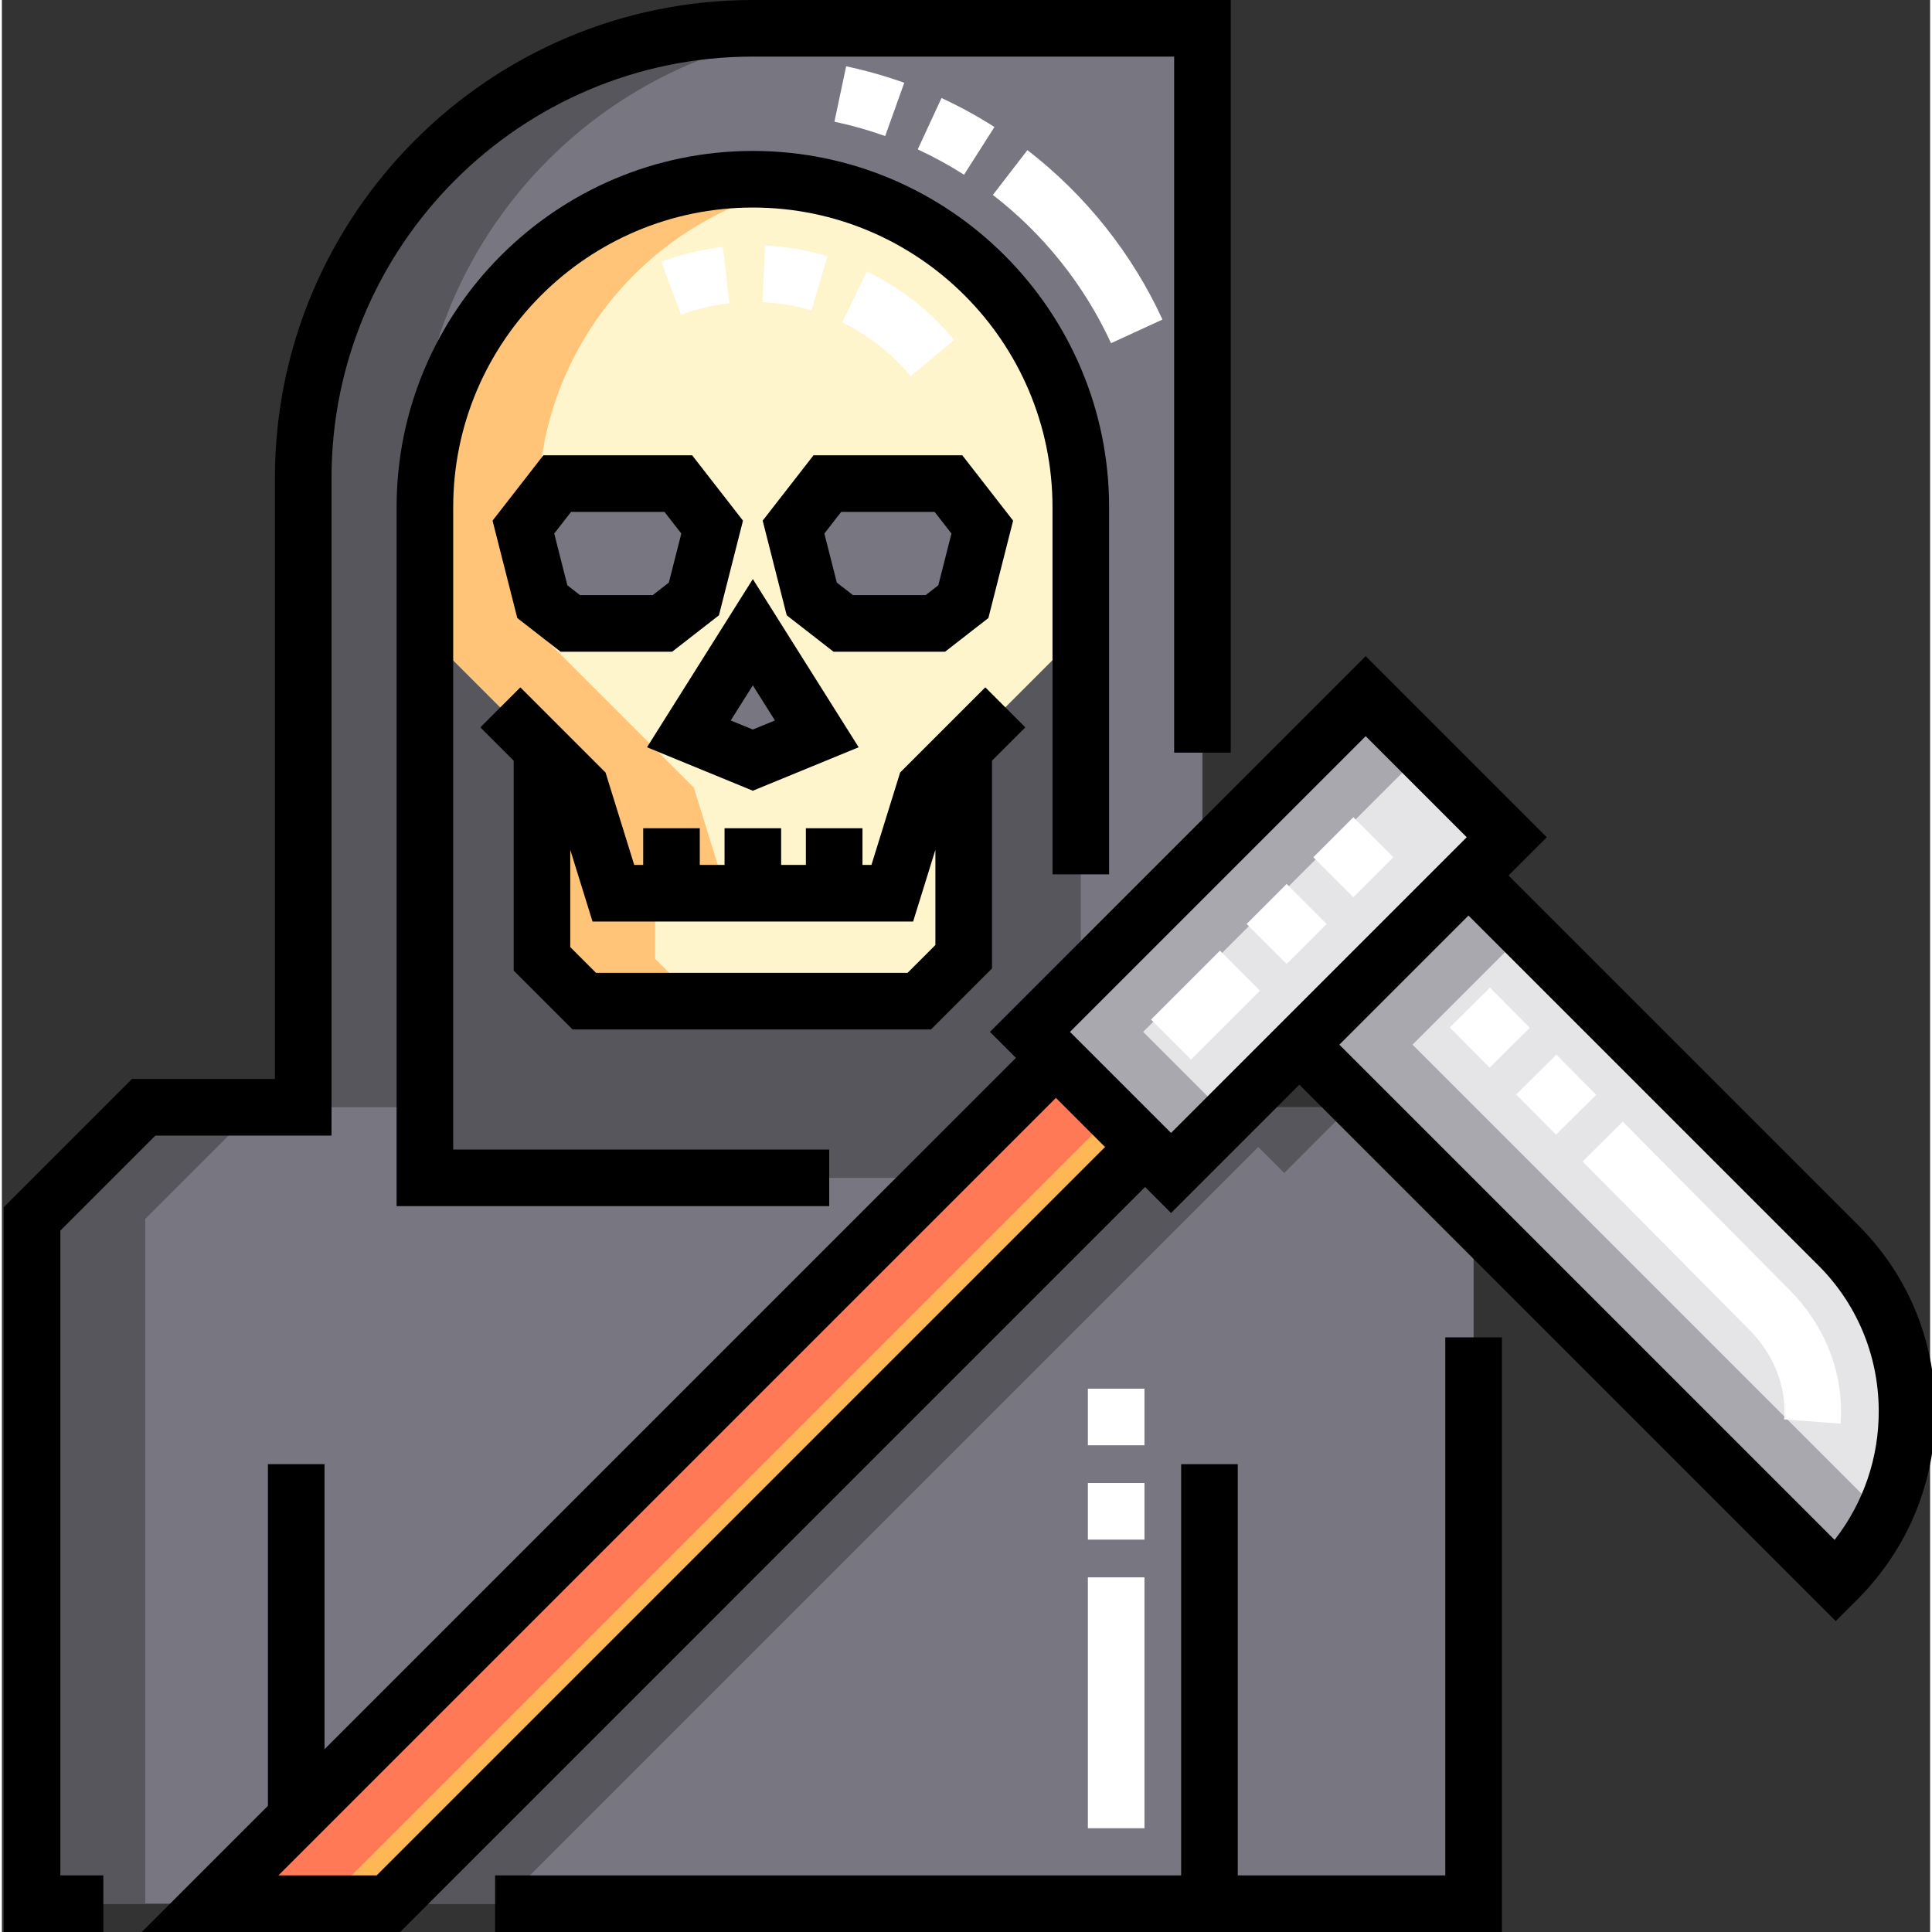 <svg height="512pt" viewBox="0 0 511 512" width="512pt" xmlns="http://www.w3.org/2000/svg"><rect x="0" y="0" width="511" height="512" fill="#333333" stroke="none"/><path d="m279.328 280.344-224.156 224.156h-47.172v-181.484l29.578-29.574h42.277v-166.785c0-65.809 53.344-119.156 119.152-119.156h119.156v220.246l-45.719 45.719zm47.914 13.098-17.406 17.41-6.883-6.883-200.531 200.531h287.594v-181.484l-29.574-29.574zm0 0" fill="#787680"/><path d="m279.328 280.344-6.883-6.879 13.477-13.477v-125.578c0-48-38.914-86.91-86.91-86.91-48 0-86.91 38.91-86.91 86.91v177.734h135.43zm0 0" fill="#57565c"/><path d="m198.297 236.719h37.668l8.688-27.996 41.266-41.266v-33.285c0-47.961-38.949-86.805-86.91-86.672-47.957-.133-86.91 38.711-86.91 86.672v33.285l41.266 41.266 8.691 27.996h37.668zm0 0" fill="#fff5cc"/><path d="m175.047 165.215h-24.406c-2.766-2.152-4.656-3.621-7.418-5.77l-5.02-19.762c3.703-4.762 5.266-6.766 8.969-11.527h32.09c3.703 4.762 5.262 6.766 8.965 11.527l-4.832 19.039c-3.109 2.418-5.238 4.07-8.348 6.492zm0 0" fill="#787680"/><path d="m222.973 165.215h24.406c2.766-2.152 4.656-3.621 7.418-5.77l5.02-19.762c-3.707-4.762-5.266-6.766-8.969-11.527h-32.09c-3.703 4.762-5.262 6.766-8.969 11.527l4.836 19.039c3.109 2.418 5.238 4.07 8.348 6.492zm0 0" fill="#787680"/><path d="m199.008 201.441-16.949-6.961 16.949-26.938 16.953 26.938zm0 0" fill="#787680"/><path d="m244.656 208.719-8.691 28h-73.91l-8.691-28-10.234-10.234v55.617c4.383 4.379 6.84 6.836 11.223 11.219h88.762c4.582-4.578 7.199-7.195 11.777-11.773v-55.062zm0 0" fill="#fff5cc"/><path d="m361.418 184.484 37.391 37.387-88.977 88.977-37.387-37.391zm0 0" fill="#e5e4e6"/><path d="m343.84 276.844 142.152 142.152.371-.367c24.754-24.758 24.754-64.895-.371-89.281l-97.328-97.328zm0 0" fill="#e5e4e6"/><path d="m55.172 504.5h47.25l200.531-200.531-23.625-23.625zm0 0" fill="#ffb655"/><path d="m109.855 126.656c0-65.809 53.344-119.156 119.152-119.156h-30c-65.809 0-119.152 53.348-119.152 119.156v166.785h30zm0 0" fill="#57565c"/><path d="m339.836 310.852 17.406-17.41h-30l-17.406 17.41-6.883-6.883-200.531 200.531h30l200.531-200.531zm0 0" fill="#57565c"/><path d="m67.578 293.441h-30l-29.578 29.574v181.484h30v-181.484zm0 0" fill="#57565c"/><path d="m142.098 167.457v-33.285c0-42.848 31.086-78.414 71.91-85.418-4.871-.84-9.883-1.27-15-1.254-47.957-.133-86.91 38.711-86.91 86.672v33.285l41.266 41.266 8.691 27.996h30l-8.691-27.996zm0 0" fill="#ffc477"/><path d="m173.129 254.102v-17.383h-11.074l-8.691-27.996-10.234-10.238v55.617c4.383 4.379 6.84 6.836 11.223 11.219h30c-4.383-4.383-6.84-6.84-11.223-11.219zm0 0" fill="#ffc477"/><path d="m302.445 273.465 73.977-73.977-15-15-88.977 88.977 37.391 37.387 15-15zm0 0" fill="#a9a8ae"/><path d="m373.84 276.844 29.824-29.824-15-15-44.824 44.824 142.152 142.152.371-.367c5.121-5.125 9.188-10.906 12.188-17.074zm0 0" fill="#a9a8ae"/><path d="m279.328 280.344-224.156 224.156h30l209.156-209.156zm0 0" fill="#ff7956"/><path d="m143.504 120.656-13.473 17.32 6.555 25.809 11.48 8.93h29.555l12.406-9.652 6.371-25.086-13.473-17.32zm33.254 33.727-4.285 3.332h-19.262l-3.355-2.609-3.48-13.711 4.465-5.738h24.754l4.461 5.738zm0 0"/><path d="m249.953 172.715 11.48-8.93 6.555-25.809-13.473-17.324h-39.426l-13.473 17.324 6.371 25.086 12.41 9.652zm-27.527-37.059h24.754l4.465 5.738-3.484 13.711-3.355 2.609h-19.258l-4.285-3.336-3.297-12.984zm0 0"/><path d="m170.965 198.031 28.043 11.52 28.047-11.52-28.047-44.57zm28.043-4.699-5.855-2.402 5.855-9.305 5.855 9.305zm0 0"/><path d="m151.242 272.82h94.98l16.168-16.168v-55.059l8.832-8.836-10.605-10.605-22.574 22.574-7.602 24.492h-2.375v-9.73h-15v9.73h-6.555v-9.73h-15v9.73h-6.559v-9.73h-15v9.73h-2.375l-7.602-24.492-22.574-22.574-10.605 10.605 8.832 8.836v55.613zm90.246-28.602 5.902-19.008v25.227l-7.383 7.383h-82.555l-6.824-6.828v-25.777l5.898 19.004zm0 0"/><path d="m512.383 373.504c-.145-18.812-7.645-36.391-21.125-49.496l-91.988-91.988 10.145-10.141-47.992-47.996-99.582 99.582 6.883 6.879-183.223 183.223v-75.551h-15v90.551l-33.434 33.434h68.465l197.422-197.426 6.883 6.883 34.004-34.004 142.148 142.148 5.676-5.668c13.5-13.5 20.859-31.41 20.719-50.43zm-150.961-178.406 26.777 26.781-78.363 78.363-26.781-26.777zm-262.105 301.902h-26.039l206.051-206.051 13.02 13.02zm386.375-88.91-131.246-131.242 34.219-34.219 92.023 92.023.082.078c10.602 10.293 16.5 24.102 16.613 38.887.094 12.629-4.02 24.641-11.691 34.473zm0 0"/><path d="m15.5 326.125 25.184-25.184h46.672v-174.285c0-61.566 50.086-111.656 111.652-111.656h111.656v184.461h15v-199.461h-126.656c-69.836 0-126.652 56.816-126.652 126.656v159.285h-37.887l-33.969 33.969v192.09h26.387v-15h-11.387zm0 0"/><path d="m382.52 354.414v142.586h-55v-108.984h-15v108.984h-181.812v15h266.812v-157.586zm0 0"/><path d="m293.422 231.707v-97.297c0-52.059-42.355-94.41-94.41-94.41-52.059 0-94.41 42.352-94.41 94.41v185.23h114.645v-15h-99.645v-170.23c0-43.789 35.621-79.41 79.41-79.41 43.785 0 79.41 35.621 79.41 79.41v97.297zm0 0"/><g fill="#fff"><path d="m240.852 99.672c-4.949-5.949-11.227-10.875-18.156-14.238l6.555-13.492c8.832 4.289 16.828 10.562 23.133 18.137zm-60.844-16.25-5.258-14.051c5.25-1.961 10.742-3.281 16.324-3.922l1.707 14.902c-4.371.504-8.668 1.535-12.773 3.07zm34.516-1.172c-4.199-1.25-8.559-1.988-12.961-2.191l.695-14.984c5.617.262 11.188 1.203 16.551 2.805zm0 0"/><path d="m302.797 484.5h-15v-66.484h15zm0-76.484h-15v-15h15zm0-25h-15v-15h15zm0 0"/><path d="m487.281 377.281-14.957-1.137c.055-.703.078-1.422.078-2.129 0-7.926-3.332-15.629-9.391-21.688l-44.113-44.523 10.652-10.559 44.09 44.5c8.867 8.867 13.762 20.332 13.762 32.266 0 1.09-.039 2.188-.121 3.27zm-75.422-76.582-10.559-10.652 10.656-10.559 10.559 10.656zm-17.598-17.758-10.555-10.656 10.656-10.559 10.555 10.656zm0 0"/><path d="m293.938 90.949c-7.051-15.344-17.883-28.93-31.32-39.285l9.156-11.879c15.352 11.832 27.73 27.355 35.793 44.898zm-38.957-44.645c-3.926-2.504-8.055-4.762-12.27-6.711l6.301-13.613c4.82 2.23 9.543 4.812 14.031 7.676zm-20.898-10.246c-4.375-1.566-8.898-2.844-13.449-3.809l3.102-14.676c5.207 1.102 10.391 2.57 15.398 4.359zm0 0"/><path d="m315.137 280.797-10.605-10.605 18.266-18.262 10.605 10.605zm25.336-25.332-10.605-10.605 10.605-10.605 10.605 10.605zm17.676-17.68-10.605-10.605 10.605-10.605 10.605 10.605zm0 0"/></g></svg>